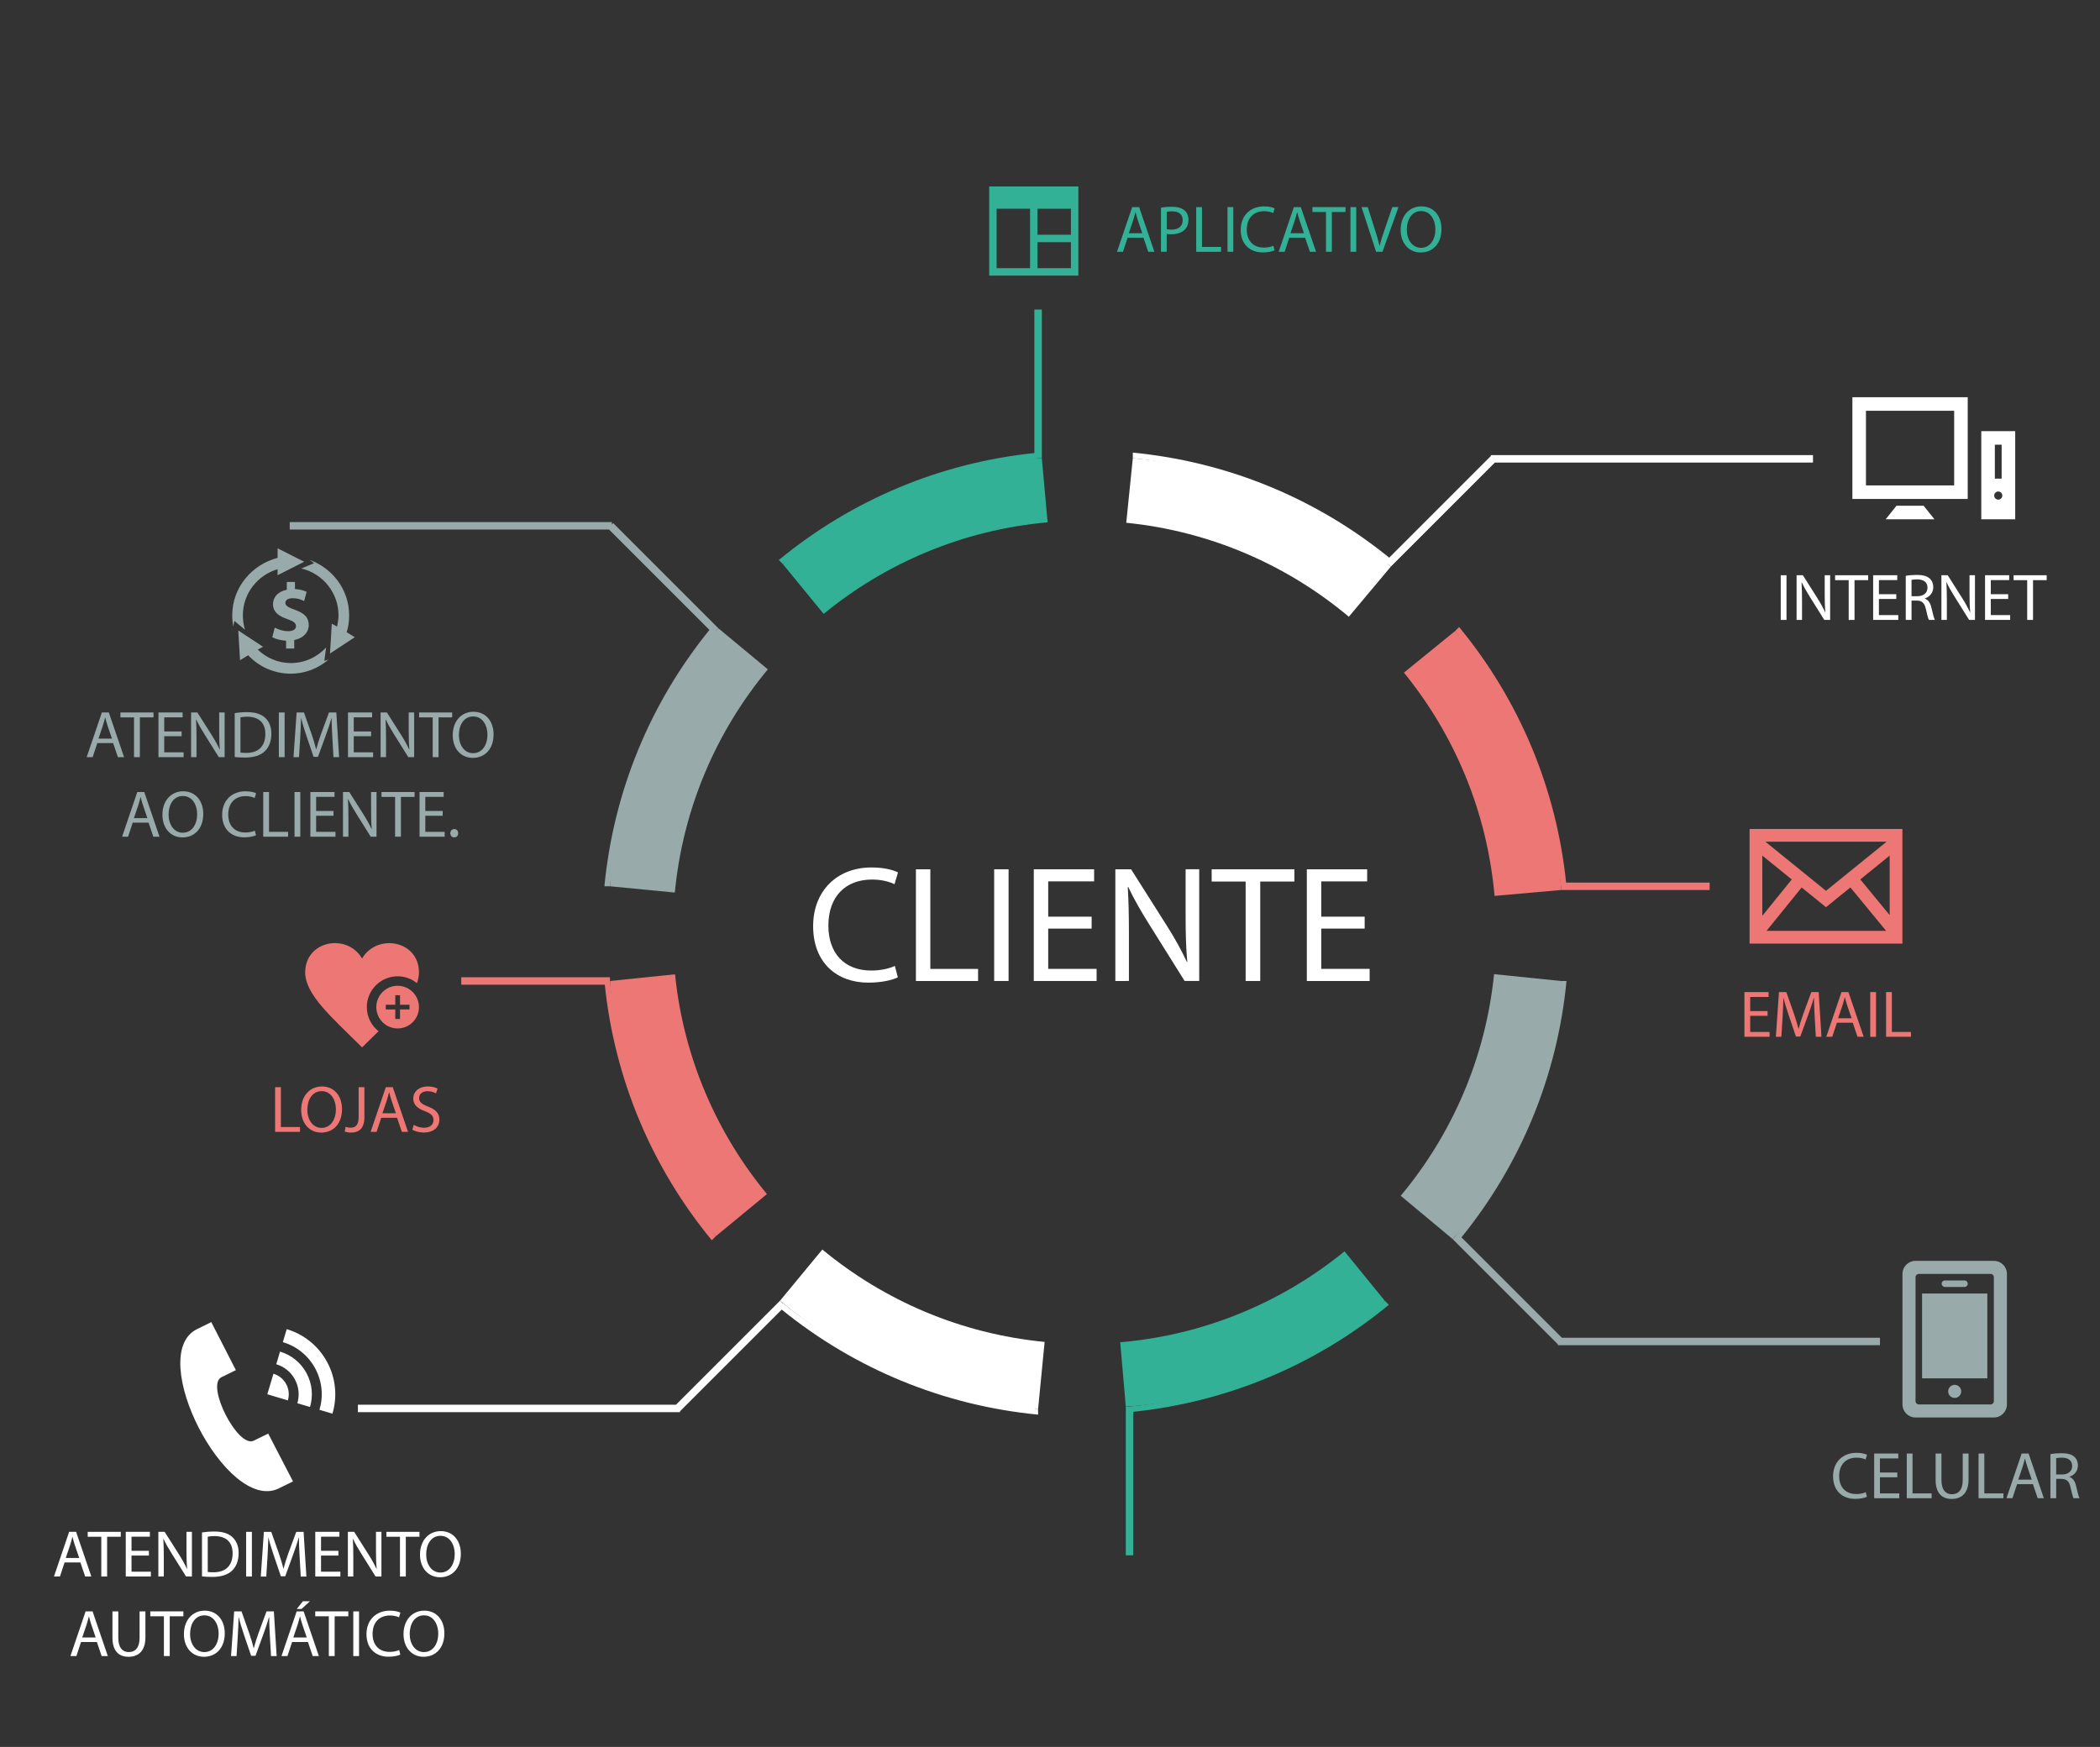 <?xml version="1.0" encoding="iso-8859-1"?>
<!-- Generator: Adobe Illustrator 18.0.0, SVG Export Plug-In . SVG Version: 6.00 Build 0)  -->
<!DOCTYPE svg PUBLIC "-//W3C//DTD SVG 1.1//EN" "http://www.w3.org/Graphics/SVG/1.1/DTD/svg11.dtd">
<svg version="1.1" xmlns="http://www.w3.org/2000/svg" xmlns:xlink="http://www.w3.org/1999/xlink" x="0px" y="0px"
	 viewBox="-51 0 594 494.191" style="enable-background:new -51 0 594 494.191;" xml:space="preserve">
<rect x="-51" y="0" width="594" height="494.191" fill="#333333" stroke="none"/>
<g id="Layer_2">
	<g>
		<path style="fill:#ED7774;" d="M26.82,307.552h1.631v11.271h5.401v1.369H26.82V307.552z"/>
		<path style="fill:#ED7774;" d="M45.74,313.74c0,4.351-2.644,6.657-5.87,6.657c-3.338,0-5.682-2.588-5.682-6.413
			c0-4.014,2.494-6.639,5.87-6.639C43.509,307.346,45.74,309.99,45.74,313.74z M35.932,313.946c0,2.701,1.463,5.12,4.032,5.12
			c2.588,0,4.05-2.382,4.05-5.251c0-2.513-1.312-5.139-4.032-5.139C37.283,308.677,35.932,311.171,35.932,313.946z"/>
		<path style="fill:#ED7774;" d="M50.445,307.552h1.631v8.458c0,3.356-1.65,4.388-3.826,4.388c-0.6,0-1.331-0.131-1.744-0.3
			l0.244-1.331c0.337,0.131,0.825,0.243,1.369,0.243c1.462,0,2.325-0.656,2.325-3.132V307.552z"/>
		<path style="fill:#ED7774;" d="M56.838,316.216l-1.312,3.976h-1.688l4.294-12.64h1.969l4.313,12.64h-1.744l-1.351-3.976H56.838z
			 M60.983,314.94l-1.238-3.638c-0.281-0.825-0.469-1.575-0.656-2.307h-0.038c-0.188,0.75-0.394,1.519-0.638,2.288l-1.238,3.656
			H60.983z"/>
		<path style="fill:#ED7774;" d="M66.044,318.203c0.731,0.45,1.8,0.825,2.925,0.825c1.669,0,2.645-0.881,2.645-2.156
			c0-1.182-0.675-1.856-2.382-2.513c-2.063-0.731-3.338-1.801-3.338-3.582c0-1.969,1.631-3.432,4.088-3.432
			c1.294,0,2.232,0.3,2.794,0.619l-0.45,1.331c-0.413-0.225-1.256-0.601-2.4-0.601c-1.725,0-2.381,1.032-2.381,1.895
			c0,1.182,0.769,1.763,2.513,2.438c2.138,0.825,3.226,1.857,3.226,3.714c0,1.95-1.444,3.638-4.426,3.638
			c-1.219,0-2.55-0.356-3.226-0.807L66.044,318.203z"/>
	</g>
</g>
<g id="Layer_1">
	<path style="fill:#FFFFFF;" d="M341.659,159.54l0.747,0.747l29.434-29.434h89.979v-2.112h-91.122v0.352l-0.043-0.043
		l-28.707,28.707c-20.802-16.87-45.841-27.136-72.523-29.714v1.593c27.228,2.692,52.105,13.498,72.176,29.961L341.659,159.54z"/>
	<path style="fill:#FFFFFF;" d="M170.399,368.689l-0.747-0.747l-29.434,29.434H50.24v2.112h91.121v-0.352l0.043,0.043l28.707-28.707
		c20.802,16.87,45.841,27.136,72.523,29.714v-1.594c-27.228-2.692-52.105-13.498-72.176-29.961L170.399,368.689z"/>
	<path style="fill:#ED7774;" d="M432.585,251.776v-2.112h-40.598c-2.781-26.638-13.226-51.603-30.27-72.292l-1.172,1.173
		c16.463,20.071,27.269,44.948,29.961,72.176h0.017v1.057L432.585,251.776L432.585,251.776z"/>
	<path style="fill:#32B196;" d="M241.576,128.156c-26.638,2.781-51.602,13.226-72.292,30.27l1.173,1.173
		c20.071-16.463,44.948-27.269,72.176-29.961v-0.018h1.056V87.557h-2.112L241.576,128.156L241.576,128.156z"/>
	<path style="fill:#98AAA9;" d="M149.673,178.196c-16.87,20.802-27.136,45.841-29.714,72.523h1.593
		c2.692-27.228,13.498-52.105,29.961-72.176l-0.058-0.058l0.747-0.747l-29.742-29.742l-0.388,0.388v-0.698H30.95v2.112h90.324
		L149.673,178.196z"/>
	<path style="fill:#ED7774;" d="M79.471,276.454v2.112h40.598c2.781,26.638,13.226,51.603,30.27,72.292l1.173-1.173
		c-16.463-20.071-27.269-44.948-29.961-72.176h-0.017v-1.057L79.471,276.454L79.471,276.454z"/>
	<path style="fill:#98AAA9;" d="M390.783,378.431l-28.398-28.398c16.87-20.802,27.136-45.841,29.714-72.523h-1.593
		c-2.691,27.228-13.498,52.105-29.961,72.176l0.058,0.058l-0.747,0.747l29.742,29.742l0.043-0.043v0.352h91.12v-2.112
		L390.783,378.431L390.783,378.431z"/>
	<g>
		<path style="fill:#98AAA9;" d="M18.3,178.153c-0.402-1.301-0.603-2.706-0.603-4.108c0-6.111,4.108-11.32,9.819-13.025v1.706
			l7.515-3.809l-7.515-3.807v2.706c-7.315,1.903-12.825,8.415-12.825,16.23c0,1.103,0.101,2.205,0.301,3.206l0.299-1.603
			L18.3,178.153z"/>
		<path style="fill:#98AAA9;" d="M42.846,176.449l-0.502,8.417l7.015-4.608l-2.304-1.405c0.5-1.503,0.701-3.106,0.701-4.809
			c0-7.214-4.708-13.325-11.121-15.629l1.202,0.902l-3.607,1.503c6.011,1.402,10.52,6.812,10.52,13.225
			c0,1.103-0.201,2.204-0.402,3.206L42.846,176.449z"/>
		<path style="fill:#98AAA9;" d="M41.243,183.162c-2.505,2.706-6.012,4.41-10.021,4.41c-3.606,0-6.912-1.505-9.317-3.809
			l1.503-0.801l-7.013-4.608l0.5,8.415l2.304-1.402c3.007,3.206,7.315,5.209,12.023,5.209c4.108,0,7.817-1.503,10.722-4.007
			l-1.201,0.402L41.243,183.162z"/>
		<path style="fill:#98AAA9;" d="M30.123,164.627v2.204c-2.506,0.502-3.908,2.106-3.908,4.108c0,2.205,1.704,3.407,4.108,4.209
			c1.704,0.603,2.405,1.104,2.405,2.005c0,0.9-0.904,1.402-2.206,1.402c-1.502,0-2.804-0.502-3.806-1.003l-0.701,2.706
			c0.901,0.5,2.405,0.901,3.907,1v2.205h2.304v-2.405c2.606-0.5,4.108-2.204,4.108-4.209c0-2.103-1.103-3.306-3.807-4.307
			c-2.005-0.701-2.806-1.203-2.806-2.005c0-0.6,0.502-1.301,2.005-1.301c1.704,0,2.703,0.502,3.306,0.802l0.701-2.606
			c-0.802-0.399-1.805-0.701-3.306-0.801v-2.002L30.123,164.627z"/>
	</g>
	<path style="fill:#32B196;" d="M269.554,399.384c26.638-2.781,51.602-13.226,72.292-30.27l-1.173-1.173
		c-20.071,16.463-44.948,27.269-72.176,29.961v0.018h-1.056v42.062h2.112V399.384z"/>
	<path style="fill:#98AAA9;" d="M166.19,189.352l-13.989-11.614c-29.303,28.293-30.65,72.981-30.65,72.981l18.329,1.776
		C142.168,228.603,151.671,206.821,166.19,189.352z"/>
	<path style="fill:#ED7774;" d="M139.94,275.621l-18.389,1.889c2.801,44.488,29.961,72.176,29.961,72.176l14.422-11.892
		C151.692,320.541,142.325,299.113,139.94,275.621z"/>
	<path style="fill:#FFFFFF;" d="M181.603,353.479l-11.951,14.463c36.972,31.443,72.98,30.65,72.98,30.65l1.849-18.981
		C220.709,377.322,199.023,367.89,181.603,353.479z"/>
	<path style="fill:#32B196;" d="M265.858,379.717l1.583,18.204c0,0,45.846-1.946,73.232-29.979l-11.366-13.951
		C311.703,368.352,289.817,377.66,265.858,379.717z"/>
	<path style="fill:#98AAA9;" d="M371.607,275.577c-2.399,23.729-11.928,45.351-26.404,62.699l14.654,12.216
		c0,0,29.785-31.052,30.65-72.981L371.607,275.577z"/>
	<path style="fill:#ED7774;" d="M371.746,253.44l18.778-1.665c0,0-0.252-40.725-29.978-73.232l-14.434,11.735
		C360.39,207.82,369.659,229.6,371.746,253.44z"/>
	<path style="fill:#FFFFFF;" d="M330.528,174.468l11.877-14.181c0,0-24.078-26.579-72.981-30.65l-1.858,18.247
		C291.413,150.283,313.131,159.882,330.528,174.468z"/>
	<path style="fill:#32B196;" d="M245.324,147.765l-1.635-18.145c0,0-40.58-0.06-73.232,29.979l11.523,14.065
		C199.542,159.258,221.392,149.894,245.324,147.765z"/>
	<g>
		<path style="fill:#FFFFFF;" d="M202.96,276.478c-1.5,0.75-4.501,1.501-8.346,1.501c-8.909,0-15.614-5.627-15.614-15.988
			c0-9.894,6.705-16.598,16.504-16.598c3.938,0,6.423,0.844,7.501,1.407l-0.984,3.329c-1.547-0.75-3.751-1.313-6.377-1.313
			c-7.408,0-12.331,4.736-12.331,13.035c0,7.736,4.454,12.705,12.143,12.705c2.485,0,5.016-0.515,6.658-1.312L202.96,276.478z"/>
		<path style="fill:#FFFFFF;" d="M208.073,245.91h4.079v28.178h13.503v3.423h-17.583L208.073,245.91L208.073,245.91z"/>
		<path style="fill:#FFFFFF;" d="M234.285,245.91v31.601h-4.079V245.91H234.285L234.285,245.91z"/>
		<path style="fill:#FFFFFF;" d="M257.776,262.694h-12.284v11.393h13.69v3.423h-17.769v-31.601h17.066v3.423h-12.987v9.987h12.284
			V262.694z"/>
		<path style="fill:#FFFFFF;" d="M264.483,277.51v-31.601h4.454l10.127,15.988c2.344,3.705,4.173,7.033,5.673,10.268l0.093-0.047
			c-0.374-4.22-0.469-8.064-0.469-12.988v-13.222h3.845v31.601h-4.126l-10.034-16.036c-2.204-3.516-4.314-7.126-5.908-10.549
			l-0.141,0.047c0.234,3.985,0.328,7.783,0.328,13.034v13.504L264.483,277.51L264.483,277.51z"/>
		<path style="fill:#FFFFFF;" d="M301.34,249.379h-9.612v-3.469h23.396v3.469h-9.658v28.131h-4.126L301.34,249.379L301.34,249.379z"
			/>
		<path style="fill:#FFFFFF;" d="M335.007,262.694h-12.284v11.393h13.691v3.423h-17.769v-31.601h17.067v3.423h-12.988v9.987h12.284
			L335.007,262.694L335.007,262.694z"/>
	</g>
	<path style="fill:#ED7774;" d="M443.883,234.508v32.421h43.228v-32.421H443.883z M455.812,248.79l-8.327,10.288v-17.036
		C447.485,242.042,455.812,248.79,455.812,248.79z M448.353,238.111h34.285l-17.142,13.893L448.353,238.111z M458.608,251.057
		l6.887,5.582l6.898-5.591l10.108,12.278h-33.824L458.608,251.057z M475.194,248.78l8.314-6.738v16.837L475.194,248.78z"/>
	<path style="fill:#32B196;" d="M228.802,52.744v25.221h25.221V52.744H228.802z M240.361,75.864h-9.458V59.049h9.458V75.864z
		 M251.921,75.864h-9.458v-7.356h9.458V75.864z M251.921,66.406h-9.458v-7.356h9.458V66.406z"/>
	<path style="fill:#FFFFFF;" d="M472.963,112.368v28.783h32.621v-28.783H472.963z M501.746,137.313h-24.945v-21.107h24.945V137.313z
		 M493.111,143.069l3.068,3.838h-13.811l3.068-3.838H493.111L493.111,143.069z M509.422,146.907h9.594v-24.945h-9.594V146.907z
		 M515.37,140.191c0,0.637-0.516,1.151-1.151,1.151c-0.635,0-1.151-0.516-1.151-1.151c0-0.635,0.516-1.151,1.151-1.151
		C514.853,139.04,515.37,139.554,515.37,140.191z M515.178,125.8v9.594h-1.919V125.8H515.178z"/>
	<path style="fill:#98AAA9;" d="M512.055,360.375c0.509,0,0.923,0.414,0.923,0.923v35.079c0,0.51-0.414,0.923-0.923,0.923h-20.309
		c-0.509,0-0.923-0.414-0.923-0.923v-35.079c0-0.51,0.414-0.923,0.923-0.923H512.055z M516.671,360.375
		c0-2.038-1.654-3.693-3.693-3.693h-22.155c-2.038,0-3.693,1.654-3.693,3.693v36.926c0,2.038,1.655,3.693,3.693,3.693h22.155
		c2.038,0,3.693-1.654,3.693-3.693V360.375z M499.131,362.221h5.539c0.51,0,0.923,0.414,0.923,0.925
		c0,0.507-0.414,0.921-0.923,0.921h-5.539c-0.507,0-0.923-0.414-0.923-0.921C498.209,362.635,498.624,362.221,499.131,362.221z
		 M501.9,395.454c-1.021,0-1.846-0.827-1.846-1.846s0.826-1.846,1.846-1.846c1.019,0,1.845,0.827,1.845,1.846
		C503.745,394.627,502.92,395.454,501.9,395.454z M511.132,389.915H492.67v-24.001h18.463V389.915z"/>
	<path style="fill:#FFFFFF;" d="M27.678,421.142c-14.68,6.709-37.465-37.581-23.117-45.062l4.198-2.071l6.958,13.584l-4.149,2.044
		c-4.362,2.339,4.722,20.086,9.184,17.921c0.182-0.082,4.099-2.007,4.112-2.014l7.016,13.539
		C31.866,419.092,27.918,421.032,27.678,421.142z M24.613,394.423l5.813,1.734c0.444-1.488,0.319-3.146-0.478-4.617
		c-0.795-1.473-2.116-2.485-3.602-2.927C26.345,388.613,24.613,394.423,24.613,394.423z M28.207,382.352
		c3.091,0.92,5.831,3.021,7.484,6.08c1.656,3.061,1.913,6.502,0.993,9.59l-3.577-1.066c0.647-2.174,0.464-4.595-0.701-6.749
		c-1.162-2.154-3.091-3.63-5.266-4.276C27.139,385.931,28.207,382.352,28.207,382.352z M30.1,376.001
		c4.713,1.405,8.893,4.607,11.416,9.278c2.529,4.668,2.921,9.919,1.516,14.634l-3.666-1.092c1.124-3.776,0.809-7.982-1.212-11.72
		c-2.025-3.74-5.372-6.307-9.148-7.431C29.006,379.67,30.1,376.001,30.1,376.001z"/>
	<path style="fill:#ED7774;" d="M61.475,278.865c-3.329,0-6.035,2.702-6.035,6.035c0,3.332,2.704,6.035,6.035,6.035
		s6.035-2.702,6.035-6.035C67.509,281.566,64.804,278.865,61.475,278.865z M64.828,285.57h-2.682v2.682h-1.341v-2.682h-2.682v-1.341
		h2.682v-2.682h1.341v2.682h2.682V285.57z M56.075,291.729c-1.486,1.457-3.051,2.976-4.657,4.569
		c-8.622-8.556-16.091-14.947-16.091-21.198c0-9.077,11.87-11.192,16.091-3.948c4.191-7.19,16.091-5.16,16.091,3.948
		c0,1-0.209,2.006-0.567,3.022c-1.497-1.209-3.398-1.938-5.467-1.938c-4.806,0-8.716,3.91-8.716,8.716
		C52.758,287.666,54.06,290.13,56.075,291.729z"/>
	<g id="Layer_1_1_">
	</g>
	<g>
		<path style="fill:#32B196;" d="M267.953,67.249l-1.312,3.976h-1.688l4.294-12.64h1.969l4.313,12.64h-1.744l-1.35-3.976H267.953z
			 M272.098,65.974l-1.237-3.638c-0.281-0.825-0.47-1.575-0.657-2.307h-0.037c-0.188,0.75-0.394,1.519-0.638,2.288l-1.237,3.657
			H272.098z"/>
		<path style="fill:#32B196;" d="M277.384,58.735c0.788-0.131,1.819-0.244,3.132-0.244c1.613,0,2.795,0.375,3.545,1.05
			c0.693,0.6,1.106,1.519,1.106,2.644c0,1.144-0.338,2.044-0.976,2.701c-0.862,0.919-2.269,1.388-3.863,1.388
			c-0.487,0-0.938-0.019-1.312-0.113v5.063h-1.632V58.735z M279.016,64.83c0.356,0.094,0.807,0.131,1.351,0.131
			c1.969,0,3.169-0.956,3.169-2.7c0-1.669-1.182-2.476-2.981-2.476c-0.713,0-1.257,0.056-1.538,0.131V64.83z"/>
		<path style="fill:#32B196;" d="M287.358,58.585h1.632v11.271h5.401v1.369h-7.033V58.585z"/>
		<path style="fill:#32B196;" d="M297.84,58.585v12.64h-1.632v-12.64H297.84z"/>
		<path style="fill:#32B196;" d="M309.522,70.812c-0.6,0.3-1.8,0.6-3.338,0.6c-3.563,0-6.245-2.25-6.245-6.395
			c0-3.957,2.682-6.639,6.602-6.639c1.575,0,2.569,0.337,3,0.562l-0.394,1.332c-0.619-0.3-1.5-0.525-2.551-0.525
			c-2.963,0-4.932,1.894-4.932,5.213c0,3.094,1.781,5.082,4.857,5.082c0.993,0,2.006-0.206,2.662-0.525L309.522,70.812z"/>
		<path style="fill:#32B196;" d="M313.685,67.249l-1.313,3.976h-1.688l4.295-12.64h1.969l4.313,12.64h-1.744l-1.351-3.976H313.685z
			 M317.828,65.974l-1.237-3.638c-0.281-0.825-0.469-1.575-0.656-2.307h-0.037c-0.188,0.75-0.395,1.519-0.638,2.288l-1.238,3.657
			H317.828z"/>
		<path style="fill:#32B196;" d="M324.071,59.973h-3.844v-1.388h9.357v1.388h-3.863v11.252h-1.65V59.973z"/>
		<path style="fill:#32B196;" d="M332.621,58.585v12.64h-1.632v-12.64H332.621z"/>
		<path style="fill:#32B196;" d="M338.246,71.225l-4.125-12.64h1.763l1.969,6.226c0.544,1.707,1.013,3.244,1.351,4.726h0.037
			c0.356-1.462,0.882-3.057,1.444-4.707l2.138-6.245h1.744l-4.52,12.64H338.246z"/>
		<path style="fill:#32B196;" d="M356.734,64.774c0,4.351-2.644,6.657-5.869,6.657c-3.338,0-5.683-2.588-5.683-6.413
			c0-4.013,2.494-6.639,5.87-6.639C354.503,58.379,356.734,61.023,356.734,64.774z M346.927,64.98c0,2.7,1.463,5.12,4.032,5.12
			c2.588,0,4.051-2.382,4.051-5.251c0-2.513-1.312-5.138-4.032-5.138C348.277,59.711,346.927,62.205,346.927,64.98z"/>
	</g>
	<g>
		<path style="fill:#FFFFFF;" d="M454.326,162.731v12.64h-1.632v-12.64H454.326z"/>
		<path style="fill:#FFFFFF;" d="M457.176,175.371v-12.64h1.782l4.051,6.395c0.938,1.481,1.669,2.813,2.269,4.107l0.038-0.019
			c-0.15-1.688-0.188-3.226-0.188-5.194v-5.289h1.537v12.64h-1.65l-4.013-6.414c-0.882-1.406-1.726-2.851-2.363-4.219l-0.056,0.019
			c0.094,1.594,0.131,3.113,0.131,5.213v5.401H457.176z"/>
		<path style="fill:#FFFFFF;" d="M471.913,164.119h-3.844v-1.388h9.357v1.388h-3.863v11.252h-1.65V164.119z"/>
		<path style="fill:#FFFFFF;" d="M485.376,169.445h-4.913v4.557h5.476v1.369h-7.107v-12.64h6.826v1.369h-5.194v3.994h4.913V169.445z
			"/>
		<path style="fill:#FFFFFF;" d="M488.057,162.9c0.825-0.169,2.007-0.263,3.132-0.263c1.744,0,2.869,0.319,3.657,1.032
			c0.638,0.562,0.994,1.425,0.994,2.4c0,1.669-1.051,2.775-2.382,3.225v0.057c0.976,0.337,1.557,1.237,1.856,2.55
			c0.413,1.763,0.713,2.981,0.976,3.469h-1.688c-0.206-0.356-0.487-1.444-0.844-3.019c-0.375-1.744-1.05-2.4-2.531-2.457h-1.538
			v5.476h-1.632V162.9z M489.688,168.658h1.669c1.744,0,2.851-0.957,2.851-2.4c0-1.632-1.182-2.344-2.906-2.363
			c-0.788,0-1.351,0.075-1.613,0.15V168.658z"/>
		<path style="fill:#FFFFFF;" d="M498.144,175.371v-12.64h1.782l4.051,6.395c0.938,1.481,1.669,2.813,2.269,4.107l0.038-0.019
			c-0.15-1.688-0.188-3.226-0.188-5.194v-5.289h1.537v12.64h-1.65l-4.013-6.414c-0.882-1.406-1.726-2.851-2.363-4.219l-0.056,0.019
			c0.094,1.594,0.131,3.113,0.131,5.213v5.401H498.144z"/>
		<path style="fill:#FFFFFF;" d="M517.026,169.445h-4.913v4.557h5.476v1.369h-7.107v-12.64h6.826v1.369h-5.194v3.994h4.913V169.445z
			"/>
		<path style="fill:#FFFFFF;" d="M522.406,164.119h-3.844v-1.388h9.357v1.388h-3.863v11.252h-1.65V164.119z"/>
	</g>
	<g>
		<path style="fill:#ED7774;" d="M448.97,287.372h-4.913v4.557h5.476v1.369h-7.107v-12.64h6.826v1.369h-5.194v3.994h4.913V287.372z"
			/>
		<path style="fill:#ED7774;" d="M462.302,287.747c-0.094-1.763-0.206-3.882-0.188-5.457h-0.057
			c-0.431,1.481-0.956,3.057-1.594,4.801l-2.231,6.132h-1.238l-2.044-6.02c-0.6-1.781-1.106-3.413-1.463-4.913h-0.037
			c-0.037,1.575-0.131,3.694-0.244,5.588l-0.337,5.42h-1.557l0.881-12.64h2.082l2.156,6.113c0.525,1.557,0.957,2.944,1.275,4.257
			h0.057c0.318-1.274,0.769-2.662,1.331-4.257l2.25-6.113h2.082l0.788,12.64h-1.595L462.302,287.747z"/>
		<path style="fill:#ED7774;" d="M468.582,289.322l-1.313,3.976h-1.688l4.295-12.64h1.969l4.313,12.64h-1.744l-1.351-3.976H468.582z
			 M472.726,288.047l-1.237-3.638c-0.281-0.825-0.469-1.575-0.656-2.307h-0.037c-0.188,0.75-0.395,1.519-0.638,2.288l-1.238,3.656
			H472.726z"/>
		<path style="fill:#ED7774;" d="M479.644,280.658v12.64h-1.632v-12.64H479.644z"/>
		<path style="fill:#ED7774;" d="M482.493,280.658h1.632v11.271h5.401v1.369h-7.033V280.658z"/>
	</g>
	<g>
		<path style="fill:#98AAA9;" d="M477.077,423.42c-0.6,0.3-1.8,0.6-3.338,0.6c-3.563,0-6.245-2.25-6.245-6.395
			c0-3.957,2.682-6.639,6.602-6.639c1.575,0,2.569,0.338,3,0.562l-0.394,1.331c-0.619-0.3-1.5-0.524-2.551-0.524
			c-2.963,0-4.932,1.894-4.932,5.213c0,3.095,1.781,5.082,4.857,5.082c0.993,0,2.006-0.206,2.662-0.524L477.077,423.42z"/>
		<path style="fill:#98AAA9;" d="M485.664,417.906h-4.913v4.557h5.476v1.369h-7.107v-12.64h6.826v1.369h-5.194v3.994h4.913V417.906z
			"/>
		<path style="fill:#98AAA9;" d="M488.344,411.192h1.632v11.271h5.401v1.369h-7.033V411.192z"/>
		<path style="fill:#98AAA9;" d="M498.15,411.192v7.482c0,2.832,1.257,4.032,2.944,4.032c1.875,0,3.075-1.238,3.075-4.032v-7.482
			h1.65v7.37c0,3.882-2.044,5.476-4.782,5.476c-2.588,0-4.538-1.481-4.538-5.4v-7.445H498.15z"/>
		<path style="fill:#98AAA9;" d="M508.649,411.192h1.632v11.271h5.401v1.369h-7.033V411.192z"/>
		<path style="fill:#98AAA9;" d="M519.544,419.856l-1.313,3.976h-1.688l4.295-12.64h1.969l4.313,12.64h-1.744l-1.351-3.976H519.544z
			 M523.688,418.581l-1.237-3.638c-0.281-0.825-0.469-1.575-0.656-2.307h-0.037c-0.188,0.75-0.395,1.519-0.638,2.288l-1.238,3.656
			H523.688z"/>
		<path style="fill:#98AAA9;" d="M528.975,411.361c0.825-0.169,2.007-0.263,3.132-0.263c1.744,0,2.869,0.319,3.657,1.031
			c0.638,0.562,0.994,1.426,0.994,2.4c0,1.669-1.051,2.775-2.382,3.226v0.057c0.975,0.337,1.557,1.237,1.856,2.55
			c0.413,1.764,0.713,2.982,0.976,3.47h-1.688c-0.206-0.356-0.487-1.444-0.844-3.02c-0.375-1.744-1.05-2.4-2.531-2.456h-1.538v5.476
			h-1.632V411.361z M530.606,417.118h1.669c1.744,0,2.851-0.956,2.851-2.4c0-1.631-1.182-2.344-2.906-2.362
			c-0.788,0-1.351,0.074-1.613,0.149V417.118z"/>
	</g>
	<g>
		<path style="fill:#FFFFFF;" d="M-32.736,442.007l-1.312,3.976h-1.688l4.294-12.64h1.969l4.313,12.64h-1.744l-1.351-3.976H-32.736z
			 M-28.592,440.731l-1.238-3.638c-0.281-0.825-0.469-1.575-0.656-2.307h-0.038c-0.188,0.75-0.394,1.519-0.638,2.288l-1.238,3.656
			H-28.592z"/>
		<path style="fill:#FFFFFF;" d="M-22.349,434.73h-3.844v-1.388h9.357v1.388h-3.863v11.252h-1.65V434.73z"/>
		<path style="fill:#FFFFFF;" d="M-8.885,440.057h-4.914v4.557h5.476v1.369h-7.107v-12.64h6.826v1.369h-5.195v3.994h4.914V440.057z"
			/>
		<path style="fill:#FFFFFF;" d="M-6.206,445.982v-12.64h1.781l4.051,6.395c0.938,1.481,1.669,2.813,2.269,4.107l0.038-0.019
			c-0.15-1.688-0.188-3.226-0.188-5.195v-5.288h1.538v12.64h-1.65l-4.013-6.413c-0.881-1.407-1.726-2.851-2.363-4.22l-0.057,0.019
			c0.094,1.594,0.131,3.113,0.131,5.214v5.4H-6.206z"/>
		<path style="fill:#FFFFFF;" d="M6.132,433.512c0.994-0.15,2.175-0.263,3.469-0.263c2.344,0,4.013,0.544,5.12,1.575
			c1.125,1.031,1.782,2.494,1.782,4.538c0,2.063-0.638,3.751-1.819,4.914c-1.181,1.181-3.132,1.818-5.588,1.818
			c-1.163,0-2.138-0.056-2.963-0.149V433.512z M7.763,444.688c0.413,0.075,1.013,0.094,1.65,0.094c3.488,0,5.382-1.95,5.382-5.363
			c0.019-2.981-1.669-4.876-5.12-4.876c-0.844,0-1.481,0.075-1.913,0.169V444.688z"/>
		<path style="fill:#FFFFFF;" d="M20.25,433.343v12.64h-1.631v-12.64H20.25z"/>
		<path style="fill:#FFFFFF;" d="M33.752,440.432c-0.094-1.763-0.207-3.882-0.188-5.457h-0.057
			c-0.431,1.481-0.956,3.057-1.594,4.801l-2.232,6.132h-1.237l-2.044-6.02c-0.6-1.781-1.106-3.413-1.462-4.913H24.9
			c-0.038,1.575-0.131,3.694-0.244,5.588l-0.338,5.42h-1.556l0.881-12.64h2.082l2.156,6.113c0.525,1.557,0.957,2.944,1.275,4.257
			h0.056c0.319-1.274,0.769-2.662,1.332-4.257l2.25-6.113h2.082l0.788,12.64h-1.594L33.752,440.432z"/>
		<path style="fill:#FFFFFF;" d="M44.72,440.057h-4.914v4.557h5.476v1.369h-7.107v-12.64h6.826v1.369h-5.195v3.994h4.914V440.057z"
			/>
		<path style="fill:#FFFFFF;" d="M47.4,445.982v-12.64h1.781l4.051,6.395c0.938,1.481,1.669,2.813,2.269,4.107l0.038-0.019
			c-0.15-1.688-0.188-3.226-0.188-5.195v-5.288h1.538v12.64h-1.65l-4.013-6.413c-0.881-1.407-1.726-2.851-2.363-4.22l-0.057,0.019
			c0.094,1.594,0.131,3.113,0.131,5.214v5.4H47.4z"/>
		<path style="fill:#FFFFFF;" d="M62.137,434.73h-3.844v-1.388h9.357v1.388h-3.863v11.252h-1.65V434.73z"/>
		<path style="fill:#FFFFFF;" d="M79.351,439.531c0,4.351-2.644,6.657-5.87,6.657c-3.338,0-5.682-2.588-5.682-6.413
			c0-4.014,2.494-6.639,5.87-6.639C77.12,433.137,79.351,435.781,79.351,439.531z M69.543,439.737c0,2.701,1.463,5.12,4.032,5.12
			c2.588,0,4.05-2.382,4.05-5.251c0-2.513-1.312-5.139-4.032-5.139C70.894,434.468,69.543,436.962,69.543,439.737z"/>
		<path style="fill:#FFFFFF;" d="M-28.078,464.507l-1.312,3.976h-1.688l4.294-12.64h1.969l4.313,12.64h-1.744l-1.35-3.976H-28.078z
			 M-23.933,463.231l-1.238-3.638c-0.281-0.825-0.469-1.575-0.656-2.307h-0.038c-0.188,0.75-0.394,1.519-0.638,2.288l-1.238,3.656
			H-23.933z"/>
		<path style="fill:#FFFFFF;" d="M-17.54,455.843v7.482c0,2.832,1.256,4.032,2.944,4.032c1.875,0,3.076-1.238,3.076-4.032v-7.482
			h1.65v7.37c0,3.882-2.044,5.476-4.782,5.476c-2.588,0-4.539-1.481-4.539-5.4v-7.445H-17.54z"/>
		<path style="fill:#FFFFFF;" d="M-4.64,457.23h-3.844v-1.388h9.357v1.388H-2.99v11.252h-1.65V457.23z"/>
		<path style="fill:#FFFFFF;" d="M12.574,462.031c0,4.351-2.644,6.657-5.87,6.657c-3.338,0-5.682-2.588-5.682-6.413
			c0-4.014,2.494-6.639,5.87-6.639C10.342,455.637,12.574,458.281,12.574,462.031z M2.766,462.237c0,2.701,1.463,5.12,4.032,5.12
			c2.588,0,4.05-2.382,4.05-5.251c0-2.513-1.312-5.139-4.032-5.139C4.116,456.968,2.766,459.462,2.766,462.237z"/>
		<path style="fill:#FFFFFF;" d="M25.342,462.932c-0.094-1.763-0.207-3.882-0.188-5.457h-0.057
			c-0.431,1.481-0.956,3.057-1.594,4.801l-2.232,6.132h-1.237l-2.044-6.02c-0.6-1.781-1.106-3.413-1.462-4.913h-0.038
			c-0.038,1.575-0.131,3.694-0.244,5.588l-0.338,5.42h-1.556l0.881-12.64h2.082l2.156,6.113c0.525,1.557,0.957,2.944,1.275,4.257
			h0.056c0.319-1.274,0.769-2.662,1.332-4.257l2.25-6.113h2.082l0.788,12.64h-1.594L25.342,462.932z"/>
		<path style="fill:#FFFFFF;" d="M31.622,464.507l-1.312,3.976h-1.688l4.294-12.64h1.969l4.313,12.64h-1.744l-1.351-3.976H31.622z
			 M35.767,463.231l-1.238-3.638c-0.281-0.825-0.469-1.575-0.656-2.307h-0.038c-0.188,0.75-0.394,1.519-0.638,2.288l-1.238,3.656
			H35.767z M36.667,452.974l-2.381,2.194h-1.35l1.744-2.194H36.667z"/>
		<path style="fill:#FFFFFF;" d="M42.01,457.23h-3.844v-1.388h9.357v1.388H43.66v11.252h-1.65V457.23z"/>
		<path style="fill:#FFFFFF;" d="M50.559,455.843v12.64h-1.631v-12.64H50.559z"/>
		<path style="fill:#FFFFFF;" d="M62.242,468.07c-0.6,0.3-1.8,0.6-3.338,0.6c-3.563,0-6.245-2.25-6.245-6.395
			c0-3.957,2.682-6.639,6.601-6.639c1.575,0,2.569,0.338,3,0.562l-0.394,1.331c-0.619-0.3-1.5-0.524-2.55-0.524
			c-2.963,0-4.932,1.894-4.932,5.213c0,3.095,1.782,5.082,4.857,5.082c0.994,0,2.007-0.206,2.663-0.524L62.242,468.07z"/>
		<path style="fill:#FFFFFF;" d="M74.692,462.031c0,4.351-2.644,6.657-5.87,6.657c-3.338,0-5.682-2.588-5.682-6.413
			c0-4.014,2.494-6.639,5.87-6.639C72.46,455.637,74.692,458.281,74.692,462.031z M64.884,462.237c0,2.701,1.463,5.12,4.032,5.12
			c2.588,0,4.05-2.382,4.05-5.251c0-2.513-1.312-5.139-4.032-5.139C66.234,456.968,64.884,459.462,64.884,462.237z"/>
	</g>
	<g>
		<path style="fill:#98AAA9;" d="M-23.48,210.216l-1.312,3.976h-1.688l4.294-12.64h1.969l4.313,12.64h-1.744l-1.351-3.976H-23.48z
			 M-19.336,208.94l-1.238-3.638c-0.281-0.825-0.469-1.575-0.656-2.307h-0.038c-0.188,0.75-0.394,1.519-0.638,2.288l-1.238,3.657
			H-19.336z"/>
		<path style="fill:#98AAA9;" d="M-13.093,202.939h-3.844v-1.388h9.357v1.388h-3.863v11.252h-1.65V202.939z"/>
		<path style="fill:#98AAA9;" d="M0.371,208.266h-4.914v4.557h5.476v1.369h-7.107v-12.64h6.826v1.369h-5.195v3.994h4.914V208.266z"
			/>
		<path style="fill:#98AAA9;" d="M3.05,214.191v-12.64h1.781l4.051,6.395c0.938,1.481,1.669,2.813,2.269,4.107l0.038-0.019
			c-0.15-1.688-0.188-3.226-0.188-5.194v-5.289h1.538v12.64h-1.65l-4.013-6.414c-0.881-1.406-1.726-2.851-2.363-4.219l-0.057,0.019
			c0.094,1.594,0.131,3.113,0.131,5.213v5.401H3.05z"/>
		<path style="fill:#98AAA9;" d="M15.388,201.721c0.994-0.15,2.175-0.263,3.469-0.263c2.344,0,4.013,0.544,5.12,1.575
			c1.125,1.032,1.782,2.494,1.782,4.539c0,2.062-0.638,3.75-1.819,4.913c-1.181,1.182-3.132,1.819-5.588,1.819
			c-1.163,0-2.138-0.056-2.963-0.15V201.721z M17.019,212.897c0.413,0.075,1.013,0.094,1.65,0.094c3.488,0,5.382-1.95,5.382-5.363
			c0.019-2.982-1.669-4.876-5.12-4.876c-0.844,0-1.481,0.075-1.913,0.169V212.897z"/>
		<path style="fill:#98AAA9;" d="M29.506,201.552v12.64h-1.631v-12.64H29.506z"/>
		<path style="fill:#98AAA9;" d="M43.008,208.641c-0.094-1.763-0.207-3.882-0.188-5.457h-0.057
			c-0.431,1.481-0.956,3.057-1.594,4.801l-2.232,6.132h-1.237l-2.044-6.02c-0.6-1.782-1.106-3.413-1.462-4.913h-0.038
			c-0.038,1.575-0.131,3.694-0.244,5.588l-0.338,5.419h-1.556l0.881-12.64h2.082l2.156,6.114c0.525,1.556,0.957,2.944,1.275,4.257
			h0.056c0.319-1.275,0.769-2.663,1.332-4.257l2.25-6.114h2.082l0.788,12.64h-1.594L43.008,208.641z"/>
		<path style="fill:#98AAA9;" d="M53.976,208.266h-4.914v4.557h5.476v1.369h-7.107v-12.64h6.826v1.369h-5.195v3.994h4.914V208.266z"
			/>
		<path style="fill:#98AAA9;" d="M56.656,214.191v-12.64h1.781l4.051,6.395c0.938,1.481,1.669,2.813,2.269,4.107l0.038-0.019
			c-0.15-1.688-0.188-3.226-0.188-5.194v-5.289h1.538v12.64h-1.65l-4.013-6.414c-0.881-1.406-1.726-2.851-2.363-4.219l-0.057,0.019
			c0.094,1.594,0.131,3.113,0.131,5.213v5.401H56.656z"/>
		<path style="fill:#98AAA9;" d="M71.393,202.939h-3.844v-1.388h9.357v1.388h-3.863v11.252h-1.65V202.939z"/>
		<path style="fill:#98AAA9;" d="M88.607,207.74c0,4.351-2.644,6.657-5.87,6.657c-3.338,0-5.682-2.588-5.682-6.413
			c0-4.013,2.494-6.639,5.87-6.639C86.375,201.346,88.607,203.99,88.607,207.74z M78.799,207.947c0,2.7,1.463,5.12,4.032,5.12
			c2.588,0,4.05-2.382,4.05-5.251c0-2.513-1.312-5.138-4.032-5.138C80.149,202.677,78.799,205.171,78.799,207.947z"/>
		<path style="fill:#98AAA9;" d="M-13.458,232.716l-1.312,3.976h-1.688l4.294-12.64h1.969l4.313,12.64h-1.744l-1.35-3.976H-13.458z
			 M-9.314,231.44l-1.238-3.638c-0.281-0.825-0.469-1.575-0.656-2.307h-0.038c-0.188,0.75-0.394,1.519-0.638,2.288l-1.238,3.657
			H-9.314z"/>
		<path style="fill:#98AAA9;" d="M6.493,230.24c0,4.351-2.644,6.657-5.87,6.657c-3.338,0-5.682-2.588-5.682-6.413
			c0-4.013,2.494-6.639,5.87-6.639C4.262,223.846,6.493,226.49,6.493,230.24z M-3.315,230.447c0,2.7,1.463,5.12,4.032,5.12
			c2.588,0,4.051-2.382,4.051-5.251c0-2.513-1.313-5.138-4.032-5.138C-1.964,225.177-3.315,227.671-3.315,230.447z"/>
		<path style="fill:#98AAA9;" d="M21.417,236.279c-0.6,0.3-1.8,0.6-3.338,0.6c-3.563,0-6.245-2.25-6.245-6.395
			c0-3.957,2.682-6.639,6.601-6.639c1.575,0,2.569,0.337,3,0.562l-0.394,1.332c-0.619-0.3-1.5-0.525-2.55-0.525
			c-2.963,0-4.932,1.894-4.932,5.213c0,3.094,1.782,5.082,4.857,5.082c0.994,0,2.007-0.206,2.663-0.525L21.417,236.279z"/>
		<path style="fill:#98AAA9;" d="M23.459,224.052h1.631v11.271h5.401v1.369h-7.032V224.052z"/>
		<path style="fill:#98AAA9;" d="M33.94,224.052v12.64h-1.631v-12.64H33.94z"/>
		<path style="fill:#98AAA9;" d="M43.335,230.766h-4.914v4.557h5.476v1.369h-7.107v-12.64h6.826v1.369h-5.195v3.994h4.914V230.766z"
			/>
		<path style="fill:#98AAA9;" d="M46.015,236.691v-12.64h1.781l4.051,6.395c0.938,1.481,1.669,2.813,2.269,4.107l0.038-0.019
			c-0.15-1.688-0.188-3.226-0.188-5.194v-5.289h1.538v12.64h-1.65l-4.013-6.414c-0.881-1.406-1.726-2.851-2.363-4.219l-0.057,0.019
			c0.094,1.594,0.131,3.113,0.131,5.213v5.401H46.015z"/>
		<path style="fill:#98AAA9;" d="M60.753,225.439h-3.844v-1.388h9.357v1.388h-3.863v11.252h-1.65V225.439z"/>
		<path style="fill:#98AAA9;" d="M74.216,230.766h-4.914v4.557h5.476v1.369h-7.107v-12.64h6.826v1.369h-5.195v3.994h4.914V230.766z"
			/>
		<path style="fill:#98AAA9;" d="M76.371,235.716c0-0.694,0.469-1.182,1.125-1.182c0.657,0,1.106,0.488,1.106,1.182
			c0,0.675-0.431,1.181-1.125,1.181C76.821,236.897,76.371,236.391,76.371,235.716z"/>
	</g>
</g>
</svg>
